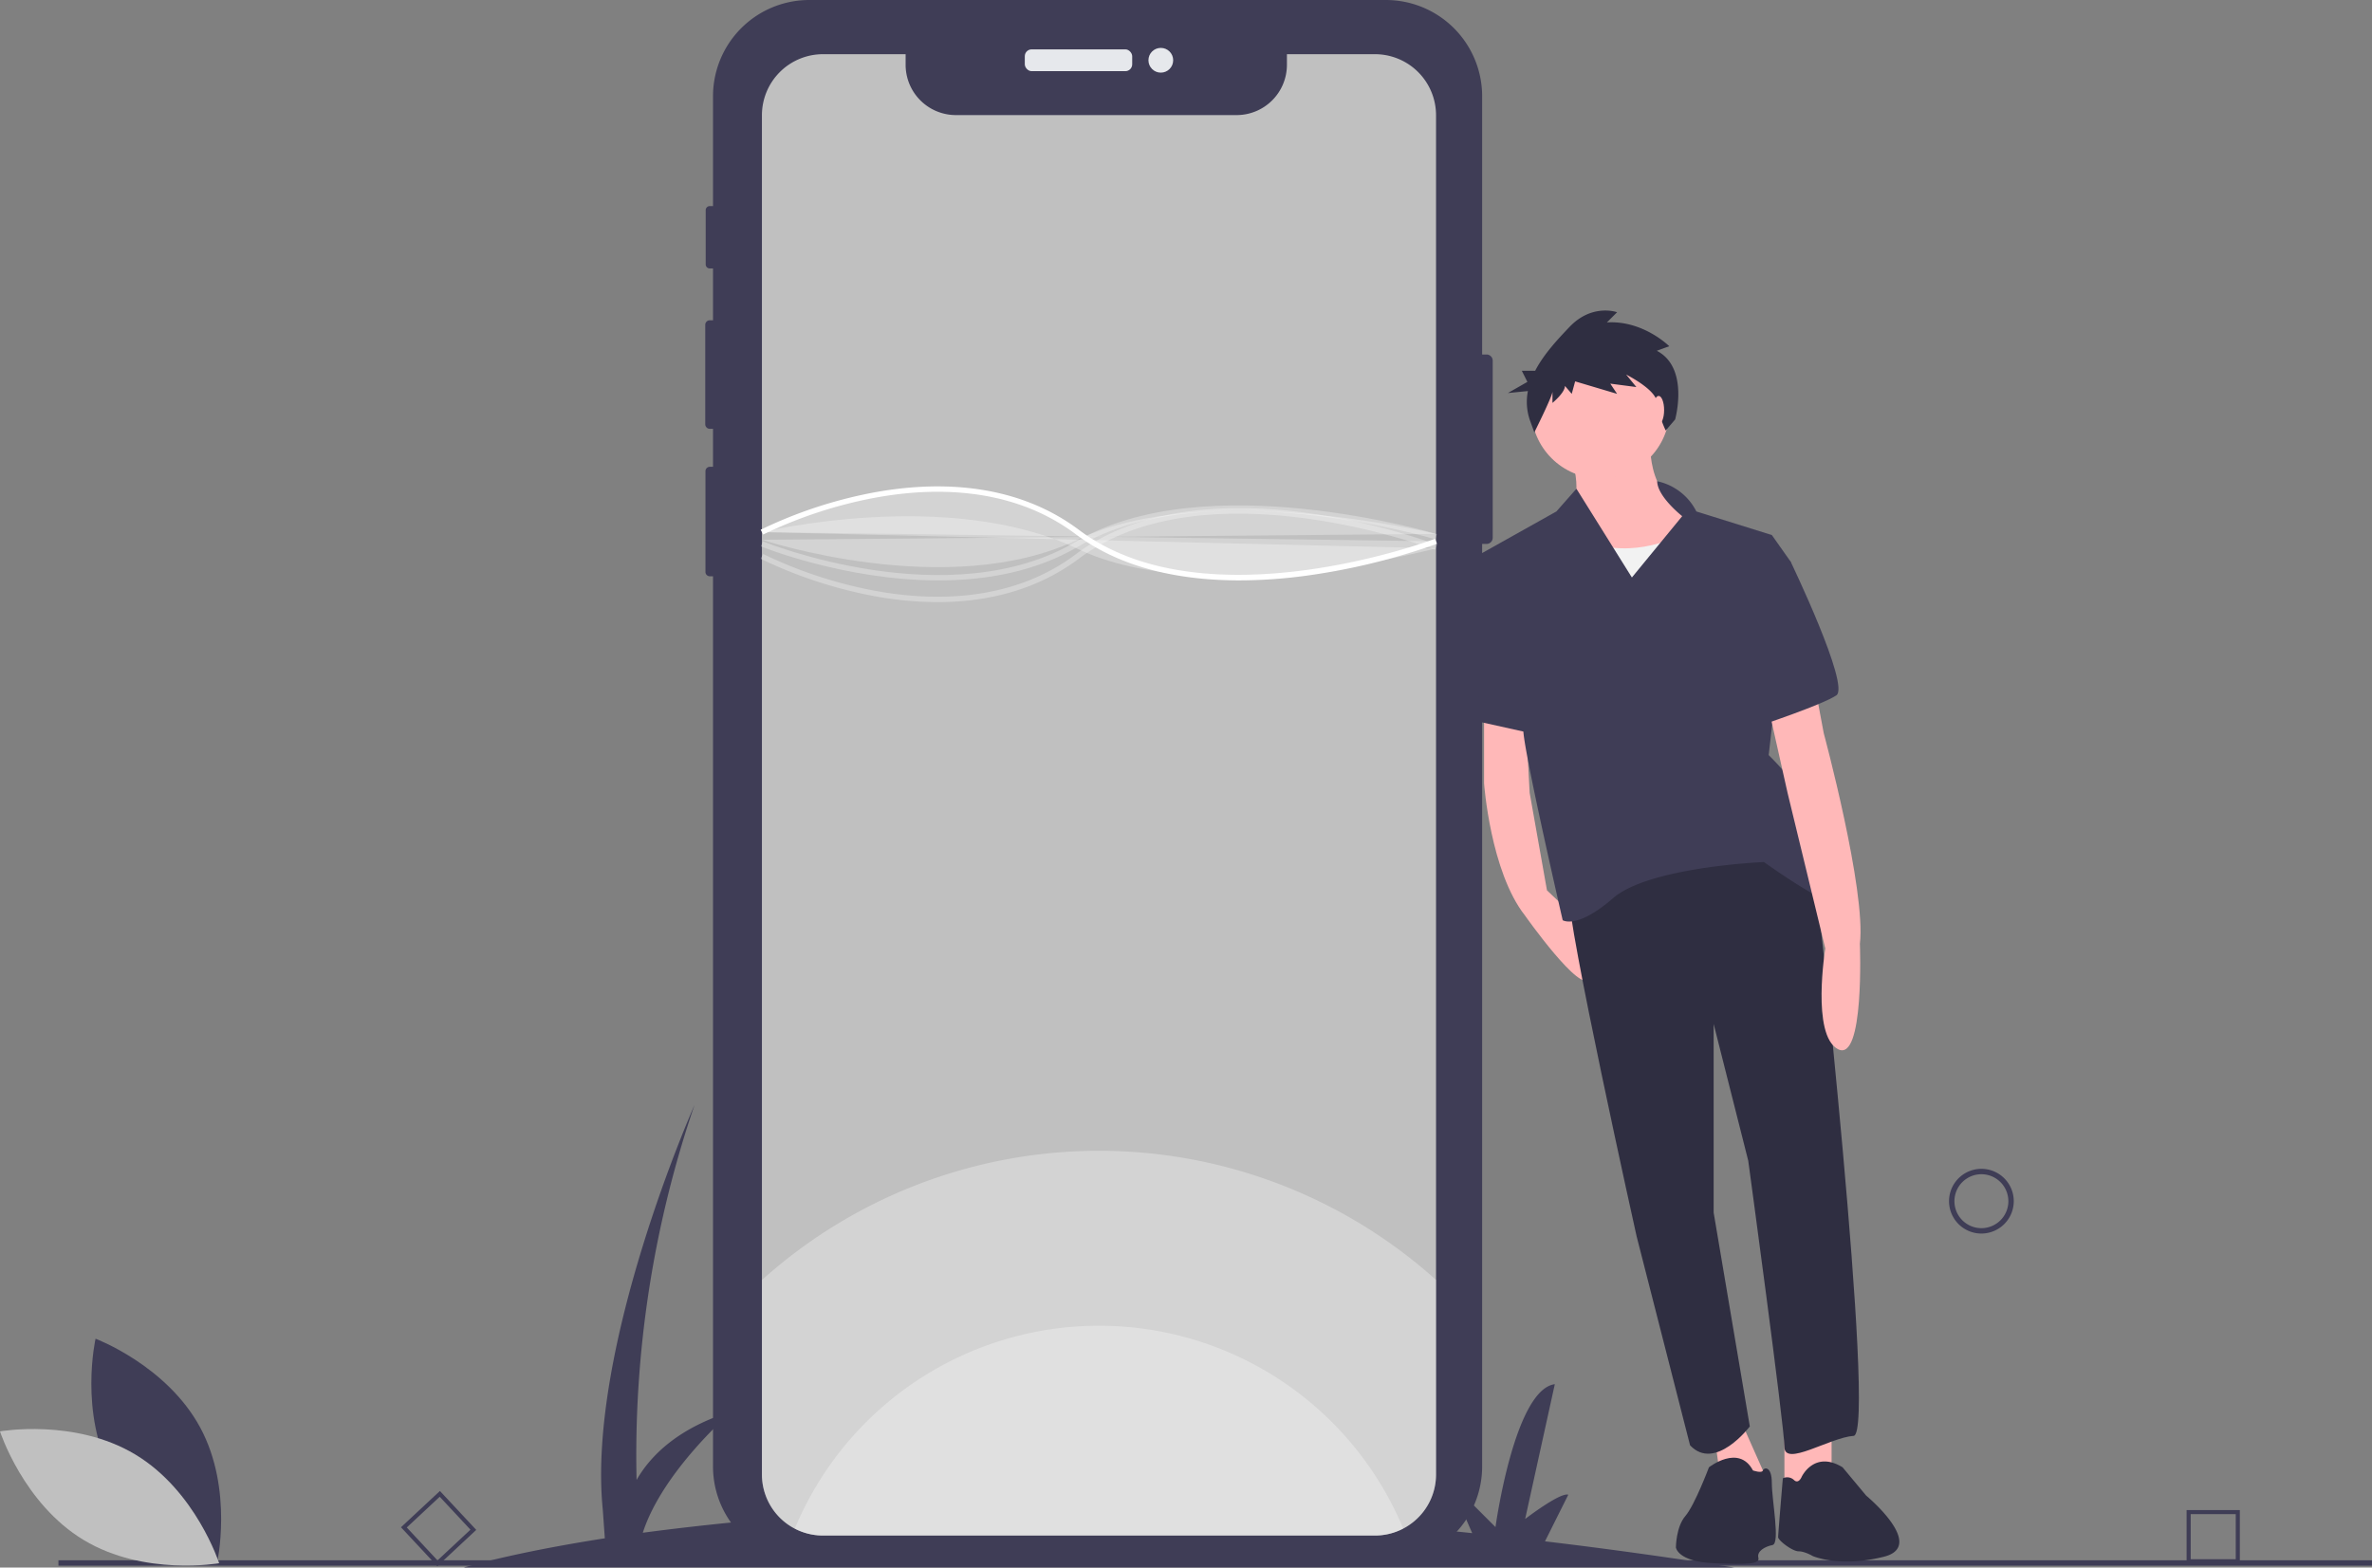 <svg id="a43d10d1-6f42-4979-a223-53a772319644" data-name="Layer 1" xmlns="http://www.w3.org/2000/svg" width="879.5" height="581.351" viewBox="0 0 879.5 581.351"><rect x="0" y="0" width="879.5" height="581.351" fill="#808080" stroke="none"/><title>mobile_application</title><path d="M803.25,740.675q-36.476-5.71-70.143-9.714L741.75,713.675c-3-1-16,9-16,9l11-50c-15,2-22,53-22,53l-17-17,8.368,19.247c-68.681-7.217-127.947-9.469-177.766-8.952L535.75,704.175c-3-1-16,9-16,9l11-50c-15,2-22,53-22,53l-17-17,8.863,20.386A997.852,997.852,0,0,0,398.591,727.777c7.382-22.996,33.159-45.102,33.159-45.102-19.821,6.166-30.132,16.212-35.469,25.525A401.561,401.561,0,0,1,417.75,569.175s-40,90-34,150l.761,10.658C349.712,735.262,332.25,740.675,332.25,740.675Z" transform="translate(-160.25 -159.325)" fill="#3f3d56"/><path d="M894.922,616.811a12,12,0,1,1,12-12A12.014,12.014,0,0,1,894.922,616.811Zm0-22a10,10,0,1,0,10,10A10.011,10.011,0,0,0,894.922,594.811Z" transform="translate(-160.25 -159.325)" fill="#3f3d56"/><path d="M990.75,739.101H971.009V719.36H990.75Zm-18.223-1.519h16.704v-16.704H972.527Z" transform="translate(-160.25 -159.325)" fill="#3f3d56"/><path d="M322.394,740.181l-13.465-14.436L323.365,712.28l13.465,14.436ZM311.075,725.819l11.394,12.215,12.215-11.394L323.29,714.426Z" transform="translate(-160.25 -159.325)" fill="#3f3d56"/><rect x="21.672" y="578.662" width="857.828" height="2" fill="#3f3d56"/><path d="M713.725,293.085v65.68a2.296,2.296,0,0,1-2.29,2.29h-1.63v342.15a35.702,35.702,0,0,1-35.7,35.7H460.315a35.693,35.693,0,0,1-35.69-35.7v-330.15h-1.18a1.618,1.618,0,0,1-1.62-1.61v-37.38a1.62,1.62,0,0,1,1.62-1.62h1.18v-14.08H423.435a1.696,1.696,0,0,1-1.69-1.7v-36.87a1.694,1.694,0,0,1,1.69-1.69H424.625v-19.22H423.415a1.498,1.498,0,0,1-1.5-1.5v-20.12a1.507,1.507,0,0,1,1.5-1.51H424.625v-40.74a35.691,35.691,0,0,1,35.69-35.69H674.105a35.7,35.7,0,0,1,35.7,35.69v95.78H711.435A2.296,2.296,0,0,1,713.725,293.085Z" transform="translate(-160.25 -159.325)" fill="#3f3d56"/><rect x="379.979" y="18.307" width="39.823" height="8.086" rx="2.542" fill="#e6e8ec"/><circle cx="430.41" cy="22.35" r="4.587" fill="#e6e8ec"/><path d="M692.71,202.075v504.09a22.58,22.58,0,0,1-7.96,17.23,22.642,22.642,0,0,1-14.69,5.41H465.41a22.587,22.587,0,0,1-10.46-2.55,21.155,21.155,0,0,1-2.2-1.3,22.668,22.668,0,0,1-9.99-18.79v-504.09a22.649,22.649,0,0,1,22.65-22.65h30.63v3.93a18.65,18.65,0,0,0,18.65,18.65H618.77a18.65,18.65,0,0,0,18.65-18.65v-3.93h32.64A22.643,22.643,0,0,1,692.71,202.075Z" transform="translate(-160.25 -159.325)" fill="#c0c0c0"/><path d="M692.71,634.005v72.16a22.58,22.58,0,0,1-7.96,17.23,22.642,22.642,0,0,1-14.69,5.41H465.41a22.587,22.587,0,0,1-10.46-2.55,21.155,21.155,0,0,1-2.2-1.3,22.668,22.668,0,0,1-9.99-18.79v-72.13a186.971,186.971,0,0,1,249.95-.03Z" transform="translate(-160.25 -159.325)" fill="#fff" opacity="0.3"/><path d="M680.54,726.235a22.41,22.41,0,0,1-10.48,2.57H465.41a22.587,22.587,0,0,1-10.46-2.55,122.161,122.161,0,0,1,225.59-.02Z" transform="translate(-160.25 -159.325)" fill="#fff" opacity="0.3"/><path d="M619.796,374.575c-20.529,0-43.058-3.909-60.646-17.1-24.487-18.365-54.657-17.385-75.653-13.328a164.863,164.863,0,0,0-40.274,13.415l-.925-1.773a166.957,166.957,0,0,1,40.768-13.595c21.409-4.144,52.197-5.134,77.285,13.682,47,35.25,131.158,3.59,132.001,3.268l.717,1.867a242.355,242.355,0,0,1-48.706,11.857A186.202,186.202,0,0,1,619.796,374.575Z" transform="translate(-160.25 -159.325)" fill="#fff"/><path d="M442.75,356.675s69-16.712,117,6.17,133-.17,133-.17" transform="translate(-160.25 -159.325)" fill="#fff" opacity="0.3"/><path d="M507.891,382.636a131.456,131.456,0,0,1-24.826-2.479A166.957,166.957,0,0,1,442.297,366.562l.925-1.773a164.862,164.862,0,0,0,40.274,13.415c20.996,4.057,51.166,5.037,75.653-13.328,25.066-18.8,60.177-18.747,85.212-15.392a242.355,242.355,0,0,1,48.706,11.857l-.717,1.867c-.845-.324-85.001-31.983-132.001,3.268C543.898,378.814,524.993,382.636,507.891,382.636Z" transform="translate(-160.25 -159.325)" fill="#fff" opacity="0.3"/><path d="M508.231,374.584c-34.634,0-65.391-12.425-65.852-12.615l.762-1.85c.685.282,69.088,27.899,116.1.064,47.825-28.32,132.906-3.041,133.759-2.782l-.58,1.914c-.845-.256-85.093-25.281-132.161,2.589C544.197,371.415,525.719,374.584,508.231,374.584Z" transform="translate(-160.25 -159.325)" fill="#fff" opacity="0.3"/><path d="M442.76,359.505s68.99,22.882,116.99,0,132.96-2.162,132.96-2.162" transform="translate(-160.25 -159.325)" fill="#fff" opacity="0.3"/><path d="M710.519,420.725v29.153s2.332,32.651,15.159,48.977c0,0,20.99,29.736,23.905,23.322l-3.59-21.115-12.152-11.536-6.414-36.149-1.749-32.651Z" transform="translate(-160.25 -159.325)" fill="#ffb8b8"/><polygon points="679.124 524.941 679.124 546.514 661.633 552.928 661.633 527.856 679.124 524.941" fill="#ffb8b8"/><polygon points="643.558 522.609 655.219 548.846 638.894 555.843 635.395 530.189 643.558 522.609" fill="#ffb8b8"/><path d="M832.961,480.779s23.322,210.483,14.576,211.066-25.654,11.661-25.654,4.081S808.472,589.811,808.472,589.811L795.645,539.085V609.052l13.41,79.296s-12.827,16.909-22.156,6.997l-19.824-77.546S740.838,500.02,742.004,490.691C742.004,490.691,802.059,439.382,832.961,480.779Z" transform="translate(-160.25 -159.325)" fill="#2f2e41"/><path d="M828.296,707.005s4.664-9.912,15.159-3.498l8.746,10.495S874.75,732.675,858.75,736.675c-16.491,4.123-26.372-.263-26.372-.263s-2.915-1.749-5.247-1.749-7.58-4.081-7.58-5.248,1.749-21.827,1.749-21.827a3.677,3.677,0,0,1,4.081.583C827.13,709.92,828.296,707.005,828.296,707.005Z" transform="translate(-160.25 -159.325)" fill="#2f2e41"/><path d="M793.896,703.507s11.078-8.746,16.326,1.166c0,0,3.304,1.166,3.693,0s3.304-1.749,3.304,4.664,3.166,22.41.251,22.993-5.831,2.332-5.247,4.664-3.166,2.661-16.576,2.078-13.993-5.831-13.993-5.831,0-7.58,3.498-11.661S793.896,703.507,793.896,703.507Z" transform="translate(-160.25 -159.325)" fill="#2f2e41"/><path d="M772.323,321.605s-2.915,21.573,15.742,29.153-41.397,32.651-47.228,18.075,1.166-19.241,1.166-19.241,5.831-5.831.583-21.573Z" transform="translate(-160.25 -159.325)" fill="#ffb8b8"/><circle cx="593.415" cy="151.785" r="25.654" fill="#ffb8b8"/><path d="M783.401,357.755s-17.492,9.329-34.4,2.332-16.326,23.322-16.326,23.322l8.746,22.739,60.638-5.831-4.081-34.983Z" transform="translate(-160.25 -159.325)" fill="#f2f2f2"/><path d="M774.711,337.804a21.166,21.166,0,0,1,14.521,11.205l27.987,8.746,6.997,9.912-8.163,71.716s15.159,14.576,15.159,22.739,18.658,36.149,9.329,32.651-26.238-15.743-26.238-15.743-42.563,1.749-55.973,13.41-18.658,8.163-18.658,8.163-13.993-60.638-14.576-69.967-16.909-65.302-16.909-65.302l29.153-16.326,7.425-8.425,20.561,32.913L783.984,350.758S774.766,343.508,774.711,337.804Z" transform="translate(-160.25 -159.325)" fill="#3f3d56"/><path d="M832.961,412.562l3.498,18.658s15.743,58.306,13.41,78.129c0,0,1.749,44.312-8.163,39.065s-4.664-37.316-4.664-37.316L823.049,453.376l-7.58-33.817Z" transform="translate(-160.25 -159.325)" fill="#ffb8b8"/><path d="M818.384,364.168l5.831,3.498s22.156,46.061,16.909,49.56S813.137,428.304,813.137,428.304Z" transform="translate(-160.25 -159.325)" fill="#3f3d56"/><polygon points="561.93 206.01 548.228 205.718 545.022 211.257 549.103 267.814 570.093 272.478 561.93 206.01" fill="#3f3d56"/><path d="M774.556,289.413l4.624-1.681s-9.668-9.669-23.12-8.828l3.783-3.783s-9.248-3.363-17.656,5.465c-4.42,4.641-9.533,10.095-12.721,16.24h-4.952l2.067,4.134-7.234,4.134,7.425-.743a20.859,20.859,0,0,0,.702,10.706l1.681,4.624s6.726-13.452,6.726-15.133v4.204s4.624-3.783,4.624-6.306l2.522,2.943,1.261-4.624,15.554,4.624-2.522-3.783,9.669,1.261-3.783-4.624s10.93,5.465,11.35,10.089,3.306,10.652,3.306,10.652l3.498-4.081S786.747,295.719,774.556,289.413Z" transform="translate(-160.25 -159.325)" fill="#2f2e41"/><ellipse cx="614.988" cy="152.077" rx="2.041" ry="5.247" fill="#ffb8b8"/><path d="M201.884,706.341c12.428,23.049,38.806,32.944,38.806,32.944s6.227-27.475-6.201-50.524-38.806-32.944-38.806-32.944S189.456,683.292,201.884,706.341Z" transform="translate(-160.25 -159.325)" fill="#3f3d56"/><path d="M210.427,698.758c22.438,13.5,31.08,40.314,31.08,40.314s-27.738,4.927-50.177-8.573S160.25,690.185,160.25,690.185,187.988,685.258,210.427,698.758Z" transform="translate(-160.25 -159.325)" fill="#c0c0c0"/><path d="M442.76,356.675s68.99-36,116.99,0,132.96,3.402,132.96,3.402" transform="translate(-160.25 -159.325)" fill="#fff" opacity="0.3"/></svg>